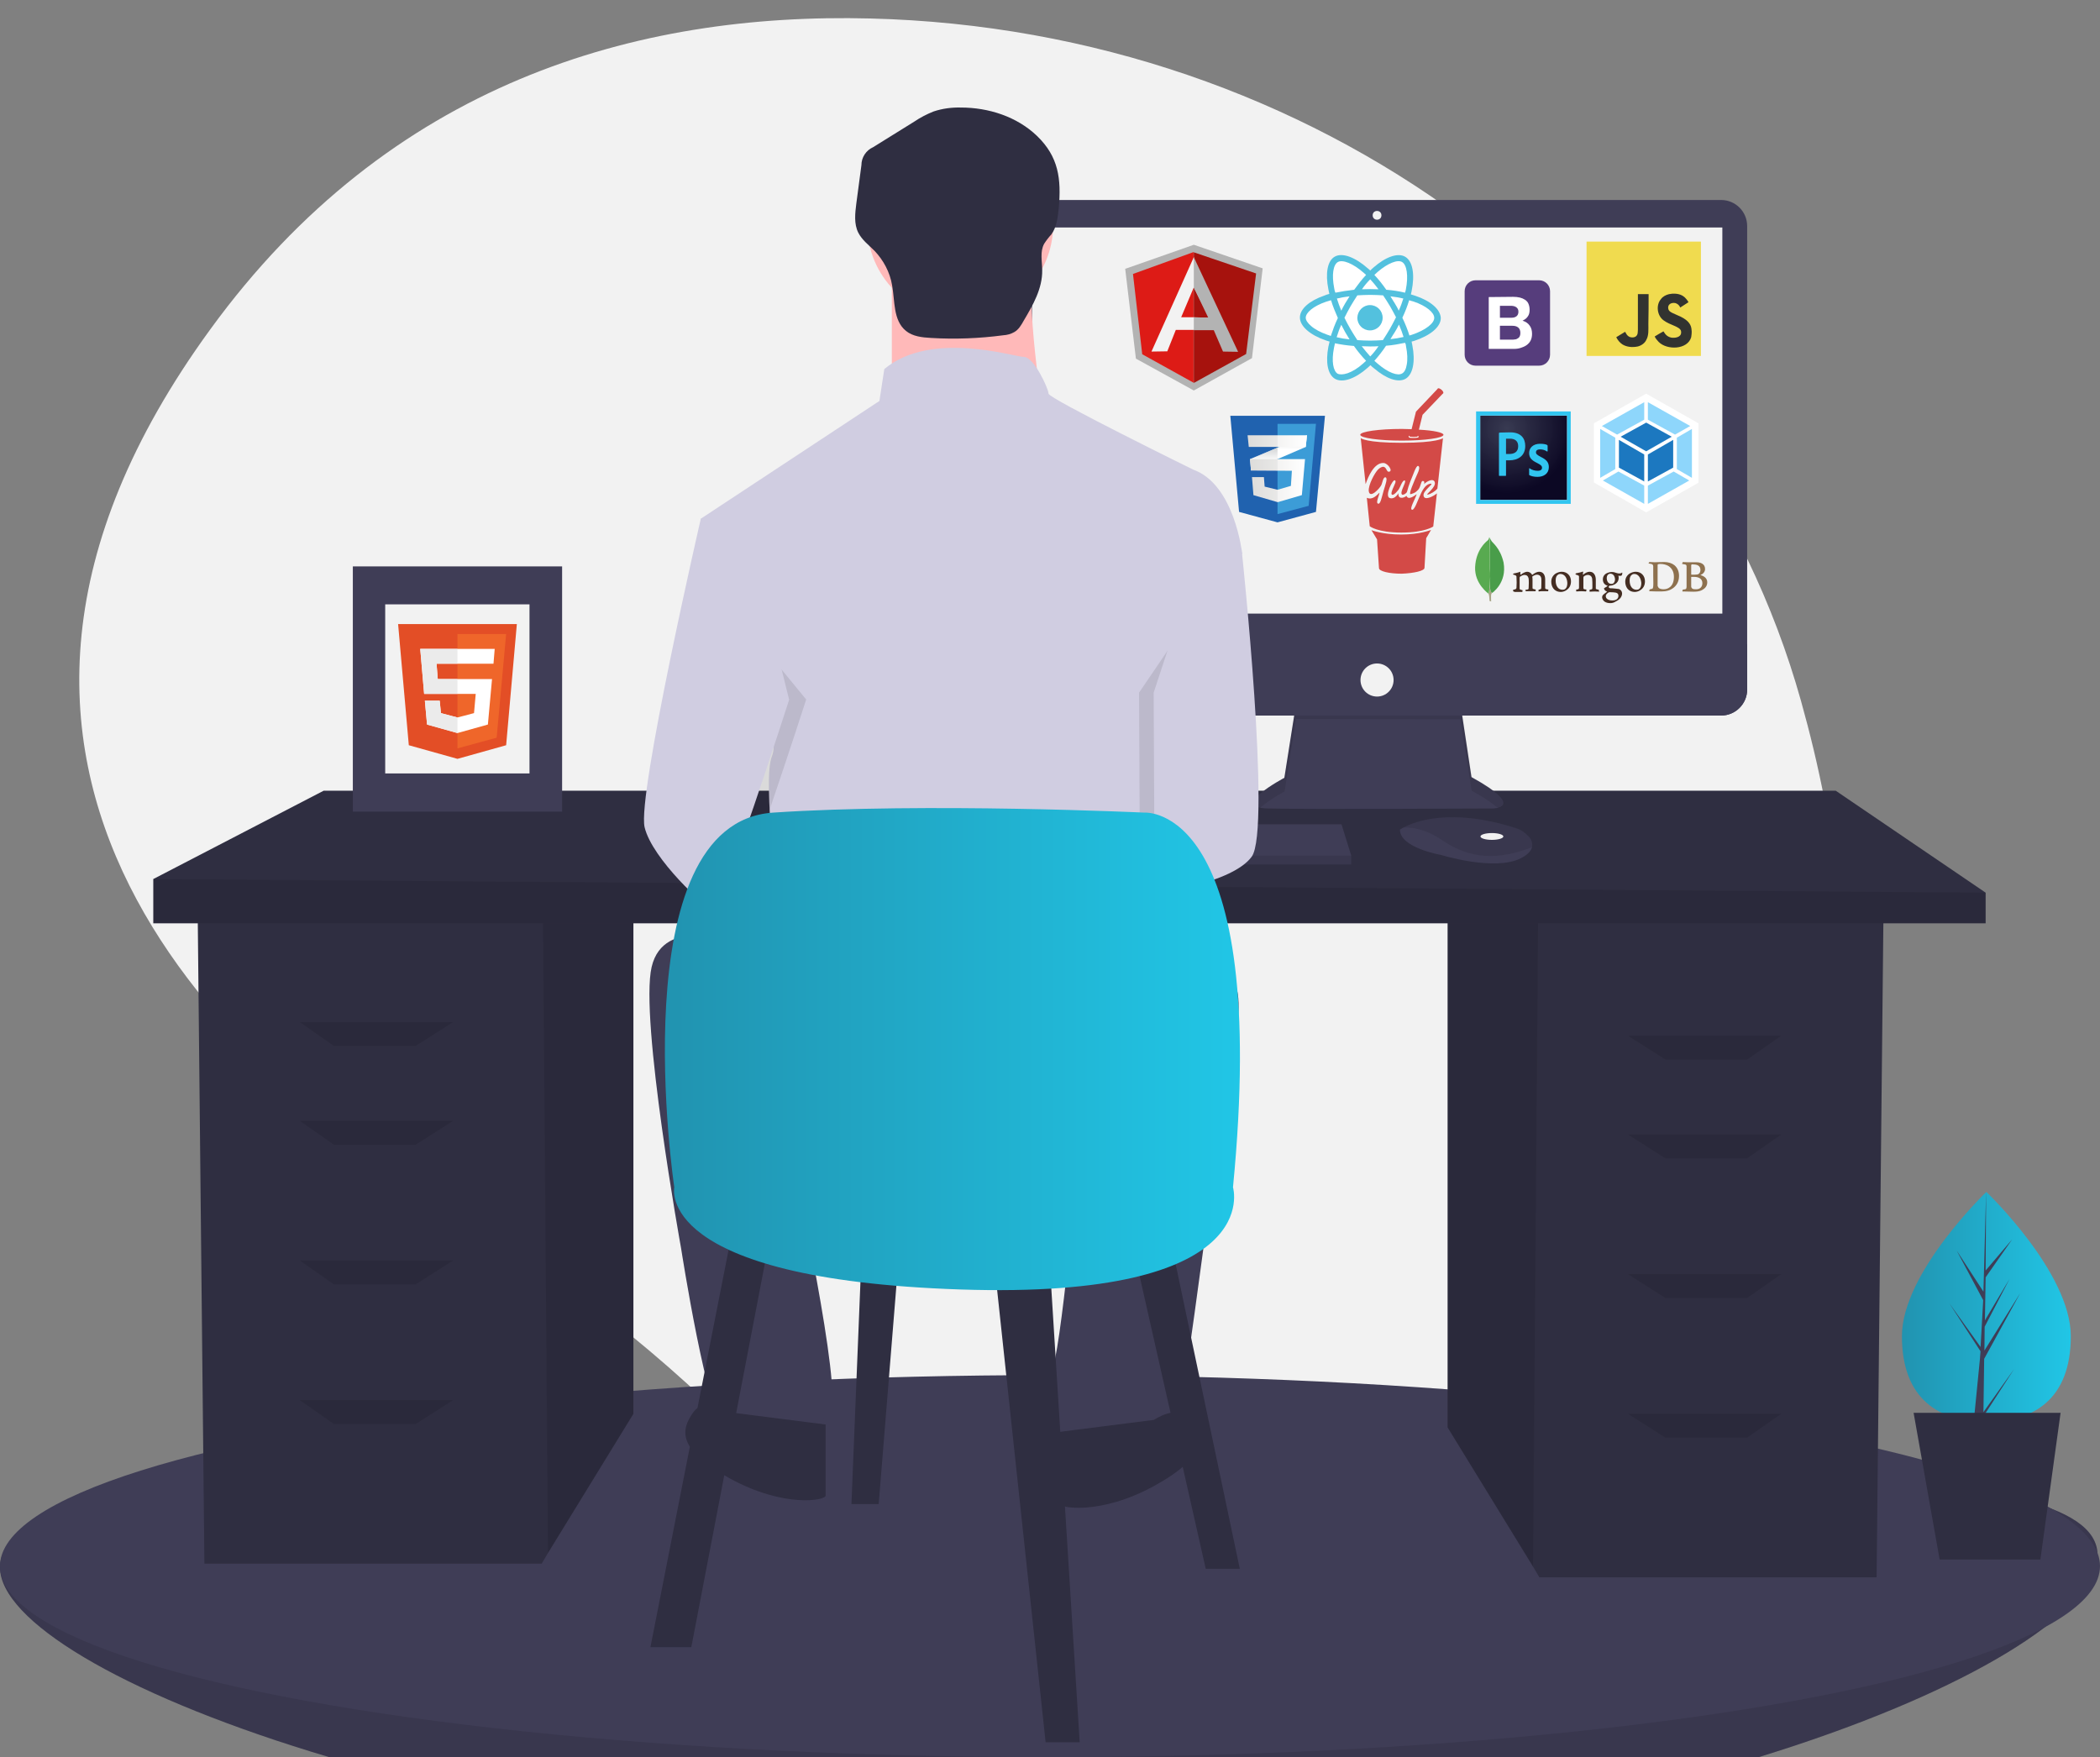 <?xml version="1.0" encoding="utf-8"?>
<!-- Generator: Adobe Illustrator 24.1.1, SVG Export Plug-In . SVG Version: 6.00 Build 0)  -->
<svg version="1.1" id="b33613f3-47b2-4fb7-9d5b-ca5c70d6619d"
	 xmlns="http://www.w3.org/2000/svg" xmlns:xlink="http://www.w3.org/1999/xlink" x="0px" y="0px" viewBox="0 0 863 722.2"
	 style="enable-background:new 0 0 863 722.2;" xml:space="preserve">
<rect x="0" y="0" width="863" height="722.2" fill="#808080" stroke="none"/>
<style type="text/css">
	.st0{fill:#F2F2F2;}
	.st1{fill:#3F3D56;}
	.st2{opacity:0.1;enable-background:new    ;}
	.st3{fill:#2F2E41;}
	.st4{fill:#FFB9B9;}
	.st5{fill:#D0CDE1;}
	.st6{fill:url(#SVGID_1_);}
	.st7{fill:url(#SVGID_2_);}
	.st8{fill:#B3B3B3;}
	.st9{fill:#A6120D;}
	.st10{fill:#DD1B16;}
	.st11{fill:#E34E26;}
	.st12{fill:#EF662A;}
	.st13{fill:#FFFFFF;}
	.st14{fill:#EBEBEB;}
	.st15{fill:#53C1DE;}
	.st16{fill:#2062AF;}
	.st17{fill:#3C9CD7;}
	.st18{fill:url(#SVGID_3_);}
	.st19{fill:url(#SVGID_4_);}
	.st20{fill:url(#SVGID_5_);}
	.st21{opacity:5.000000e-02;enable-background:new    ;}
	.st22{fill:url(#SVGID_6_);}
	.st23{fill:#F0DB4F;}
	.st24{fill:#323330;}
	.st25{fill:#563D7C;}
	.st26{fill-rule:evenodd;clip-rule:evenodd;fill:#8E714E;}
	.st27{fill-rule:evenodd;clip-rule:evenodd;fill:#442D22;}
	.st28{fill-rule:evenodd;clip-rule:evenodd;fill:#FFFFFF;}
	.st29{fill-rule:evenodd;clip-rule:evenodd;fill:#A6A385;}
	.st30{fill-rule:evenodd;clip-rule:evenodd;fill:#499D4A;}
	.st31{fill-rule:evenodd;clip-rule:evenodd;fill:#58AA50;}
	.st32{fill:#D34A47;}
	.st33{fill:#8ED6FB;}
	.st34{fill:#1C78C0;}
	.st35{fill:url(#SVGID_7_);}
	.st36{fill:#31C5F0;}
</style>
<path class="st0" d="M740.1,288C695.2,127.8,540,12.2,357.8,7.6C261.5,5.1,160.1,34,86.4,135.4c-131.9,181.2,8.1,306.4,105.7,365.9
	c47.2,28.8,89.6,63.5,126.2,102.9c65.9,70.9,192.8,159.2,343.8,20.9C771.6,525,770,394.6,740.1,288z"/>
<path class="st1" d="M862,639.2c0,43.4-189.2,124-427.5,124S0,687.6,0,644.2s196.2-38,434.5-38S862,595.9,862,639.2z"/>
<path class="st2" d="M862,639.2c0,43.4-189.2,124-427.5,124S0,687.6,0,644.2s196.2-38,434.5-38S862,595.9,862,639.2z"/>
<ellipse class="st1" cx="431.5" cy="643.7" rx="431.5" ry="78.5"/>
<polygon class="st3" points="594.9,376.7 594.9,586.7 630,643.9 632.6,648.3 771.2,648.3 774,376.7 "/>
<polygon class="st2" points="594.9,376.7 594.9,586.7 630,643.9 632.1,376.7 "/>
<polygon class="st3" points="260.3,371.1 260.3,581.1 225.2,638.3 222.6,642.7 84,642.7 81.2,371.1 "/>
<polygon class="st2" points="260.3,371.1 260.3,581.1 225.2,638.3 223.1,371.1 "/>
<polygon class="st3" points="816,366.9 816,379.5 63,379.5 63,361.3 133,325 754.4,325 "/>
<polygon class="st2" points="816,366.9 816,379.5 63,379.5 63,361.3 "/>
<polygon class="st2" points="170.8,429.9 137.2,429.9 123.2,420.1 186.2,420.1 "/>
<polygon class="st2" points="170.8,470.5 137.2,470.5 123.2,460.7 186.2,460.7 "/>
<polygon class="st2" points="170.8,527.9 137.2,527.9 123.2,518.1 186.2,518.1 "/>
<polygon class="st2" points="170.8,585.3 137.2,585.3 123.2,575.5 186.2,575.5 "/>
<polygon class="st2" points="684.4,435.5 718,435.5 732,425.7 669,425.7 "/>
<polygon class="st2" points="684.4,476.1 718,476.1 732,466.3 669,466.3 "/>
<polygon class="st2" points="684.4,533.5 718,533.5 732,523.7 669,523.7 "/>
<polygon class="st2" points="684.4,590.9 718,590.9 732,581.1 669,581.1 "/>
<path class="st1" d="M532.5,289.9l-4.7,29.8c0,0-23,12.2-6.8,12.6s92.3,0,92.3,0s14.7,0-8.6-12.9l-4.7-31.2L532.5,289.9z"/>
<path class="st2" d="M517.8,332c3.1-2.5,6.5-4.8,10.1-6.7l4.7-29.8l67.5,0.1l4.7,29.4c3.8,2,7.5,4.4,10.8,7.1
	c3-0.7,6.3-3.2-10.8-12.7l-4.7-31.2l-67.5,1.8l-4.7,29.8C527.8,319.7,508.5,330,517.8,332z"/>
<path class="st1" d="M424.5,82.2h282.8c5.9,0,10.7,4.8,10.7,10.7v190.5c0,5.9-4.8,10.7-10.7,10.7H424.5c-5.9,0-10.7-4.8-10.7-10.7
	V92.9C413.8,87,418.6,82.2,424.5,82.2z"/>
<rect x="424.1" y="93.5" class="st0" width="283.7" height="158.7"/>
<circle class="st0" cx="565.9" cy="88.5" r="1.8"/>
<path class="st1" d="M718,264.8v18.6c0,5.9-4.8,10.7-10.7,10.7l0,0H424.5c-5.9,0-10.7-4.8-10.7-10.7l0,0v-18.6H718z"/>
<circle class="st0" cx="565.9" cy="279.5" r="6.8"/>
<polygon class="st1" points="555.3,351.7 555.3,355.3 362.1,355.3 362.1,352.4 362.3,351.7 367.1,338.8 551.3,338.8 "/>
<path class="st1" d="M629.6,348.2c-0.4,1.5-1.7,3.1-4.7,4.6c-10.8,5.4-32.7-1.4-32.7-1.4s-16.9-2.9-16.9-10.4c0.5-0.3,1-0.6,1.5-0.9
	c4.5-2.4,19.5-8.3,46.2,0.3c2,0.6,3.7,1.8,5.1,3.3C629.3,344.8,629.9,346.5,629.6,348.2z"/>
<path class="st2" d="M629.6,348.2c-13.2,5.1-24.9,5.4-37-2.9c-6.1-4.2-11.6-5.3-15.8-5.2c4.5-2.4,19.5-8.3,46.2,0.3
	c2,0.6,3.7,1.8,5.1,3.3C629.3,344.8,629.9,346.5,629.6,348.2z"/>
<ellipse class="st0" cx="613.1" cy="343.8" rx="4.7" ry="1.4"/>
<polygon class="st2" points="555.3,351.7 555.3,355.3 362.1,355.3 362.1,352.4 362.3,351.7 "/>
<circle class="st4" cx="394.6" cy="92.4" r="38.2"/>
<path class="st4" d="M366.5,111.5v60.4h62.4c0,0-8.1-50.3-4-65.4L366.5,111.5z"/>
<path class="st5" d="M490.3,193c0,0-59.4-29.2-59.4-31.2s-6-15.1-10.1-15.1s-38.2-11.1-57.4,5l-2,13.1L288,213.2l20.1,73.5
	c0,0,13.1,14.1,9.1,24.2s3,61.4,3,61.4l158-5v-68.4c0,0,5-16.1,8.1-21.1s0-20.1,0-20.1l24.2-30.2C510.4,227.3,507.4,199.1,490.3,193
	z"/>
<path class="st2" d="M290.5,237.8l4.5-24.7c0,0-26.2,113.7-23.1,126.8s25.2,33.2,28.2,34.2s31.2-86.6,31.2-86.6L290.5,237.8z"/>
<path class="st5" d="M305.1,210.2l-17.1,3c0,0-26.2,113.7-23.1,126.8s25.2,33.2,28.2,34.2s31.2-86.6,31.2-86.6L305.1,210.2z"/>
<path class="st2" d="M495.8,243.9l8.6-16.6c0,0,12.1,113.7,4,124.8s-39.9,15.2-39.9,15.2l-0.4-82.6L495.8,243.9z"/>
<path class="st5" d="M497.3,214.2l13.1,13.1c0,0,12.1,113.7,4,124.8s-39.9,15.2-39.9,15.2l-0.4-82.6L497.3,214.2z"/>
<path class="st1" d="M302,387.3c0,0-29.2-11.1-34.2,10.1s12.1,115.7,12.1,115.7s11.1,71.5,18.1,73.5s38.2,3,43.3-6
	s-15.1-101.7-15.1-101.7l116.8-2c0,0-7,80.5-11.1,87.6s-4,31.2,0,31.2s48.3-2,51.3-8.1s20.1-141.9,20.1-141.9s14.1-47.3-2-44.3
	S302,387.3,302,387.3z"/>
<path class="st3" d="M474.2,583.6c0,0,10.1-7,15.1,0s7,15.1-15.1,27.2s-39.3,9.1-39.3,7v-29.2L474.2,583.6z"/>
<path class="st3" d="M300,580.5c0,0-10.1-7-15.1,0s-7,15.1,15.1,27.2s39.3,9.1,39.3,7v-29.2L300,580.5z"/>
<path class="st3" d="M394.9,44.2c-3.8-0.1-7.6,0.4-11.2,1.6c-2.8,1.1-5.5,2.5-8,4.2l-16.9,10.5c-2.9,1.3-4.8,4.2-4.8,7.4l-2.1,15.8
	c-0.5,4-1,8.3,0.8,11.9c1.5,3,4.3,5.1,6.7,7.5c3.7,3.9,6.3,8.8,7.2,14.1c1.2,6.6,0.4,14.5,5.7,18.8c2.8,2.3,6.7,2.7,10.3,2.9
	c9.9,0.6,19.9,0.2,29.7-1.1c1.6-0.1,3.1-0.5,4.5-1.3c1.8-1,2.9-2.9,3.9-4.7c3.8-6.4,7.7-13.2,7.6-20.7c0-3.7-1-7.6,0.8-10.9
	c0.9-1.4,1.9-2.7,3-3.9c2.2-3.1,2.6-7,3-10.8c1.1-12-0.1-21.1-8.9-29.6C417.9,47.9,406.2,44.2,394.9,44.2z"/>
<polygon class="st3" points="300.9,506.2 267.3,677 284.1,677 316.3,509 "/>
<polygon class="st3" points="408.7,520.2 429.7,716.1 443.7,716.1 431.1,514.6 "/>
<polygon class="st3" points="466.1,514.6 495.5,644.8 509.5,644.8 481.5,511.8 "/>
<polygon class="st3" points="354.1,514.6 349.9,618.2 361.1,618.2 369.5,514.6 "/>
<linearGradient id="SVGID_1_" gradientUnits="userSpaceOnUse" x1="273.231" y1="267.651" x2="509.56" y2="267.651" gradientTransform="matrix(1 0 0 -1 0 698.816)">
	<stop  offset="0" style="stop-color:#2193B0"/>
	<stop  offset="0.999" style="stop-color:#21C6E6"/>
</linearGradient>
<path class="st6" d="M277.1,488c0,0-22.4-149.8,40.6-154s152.6,0,152.6,0s51.8-4.2,36.4,154c0,0,14,46.2-112,42S277.1,488,277.1,488
	z"/>
<linearGradient id="SVGID_2_" gradientUnits="userSpaceOnUse" x1="781.6" y1="161.703" x2="851" y2="161.703" gradientTransform="matrix(1 0 0 -1 0 698.816)">
	<stop  offset="0" style="stop-color:#2193B0"/>
	<stop  offset="0.999" style="stop-color:#21C6E6"/>
</linearGradient>
<path class="st7" d="M851,549.2c0,26.1-15.5,35.2-34.7,35.2s-34.7-9.1-34.7-35.2s34.7-59.3,34.7-59.3S851,523,851,549.2z"/>
<polygon class="st1" points="815.4,558.5 830.2,531.5 815.5,555.1 815.6,545.3 825.8,525.7 815.7,542.7 816,525 826.9,509.4 
	816,522.2 816.2,489.8 815.1,530.9 804.1,514 815,534.4 813.9,554.1 813.9,553.6 801.1,535.7 813.9,555.4 813.7,557.9 813.7,557.9 
	813.7,558.1 811.1,584.5 814.6,584.5 815,582.3 827.7,562.7 815.1,580.4 "/>
<polygon class="st3" points="838.5,641 797.1,641 786.4,580.7 846.8,580.7 "/>
<rect x="145" y="232.8" class="st1" width="86" height="100.8"/>
<rect x="158.3" y="248.4" class="st0" width="59.3" height="69.5"/>
<g>
	<path class="st8" d="M490.6,100.6l-28.2,9.9l4.4,36.9l23.8,13.1l23.9-13.3l4.4-36.9L490.6,100.6z"/>
	<path class="st9" d="M516.2,112.4l-25.6-8.7v53.7l21.5-11.9L516.2,112.4L516.2,112.4z"/>
	<path class="st10" d="M465.6,112.6l3.8,33l21.1,11.7v-53.7L465.6,112.6L465.6,112.6z"/>
	<path class="st0" d="M497.6,132.3l-7,3.3h-7.4l-3.5,8.8l-6.5,0.1l17.4-38.8L497.6,132.3L497.6,132.3z M496.9,130.6l-6.3-12.5
		l-5.2,12.3h5.2L496.9,130.6L496.9,130.6z"/>
	<path class="st8" d="M490.6,105.7l0,12.5l5.9,12.3h-5.9v5.2h8.2l3.8,8.8l6.2,0.1L490.6,105.7L490.6,105.7z"/>
</g>
<g id="Guides_to_delete">
	<g>
		<polygon class="st11" points="168,306.3 163.6,256.5 212.4,256.5 208,306.3 188,311.9 		"/>
		<polygon class="st12" points="188,260.6 188,307.6 204.1,303.2 208,260.6 		"/>
		<polygon class="st13" points="172.7,266.7 174.3,285.2 195.5,285.2 194.8,293.1 188,294.9 181.2,293.1 180.7,288 174.6,288 
			175.5,297.8 188,301.3 200.5,297.8 202.2,279.1 179.9,279.1 179.4,272.8 202.7,272.8 202.8,272.8 203.3,266.7 		"/>
		<g>
			<polygon class="st14" points="188,266.7 172.7,266.7 174.3,285.2 188,285.2 188,279.1 179.9,279.1 179.4,272.8 188,272.8 			"/>
			<polygon class="st14" points="188,294.9 188,294.9 181.2,293.1 180.7,288 174.6,288 175.5,297.8 188,301.3 188,301.3 			"/>
		</g>
	</g>
</g>
<path class="st0" d="M530.4,130.5c0,4.9,4.8,9.5,12.4,12.1c-1.5,7.6-0.3,13.7,3.9,16.1c4.3,2.5,10.6,0.8,16.6-4.5
	c5.9,5.1,11.8,7,16,4.6c4.3-2.5,5.6-9,4-16.9c7.9-2.6,12.3-6.5,12.3-11.5c0-4.8-4.8-9-12.3-11.5c1.7-8.2,0.3-14.2-4.1-16.7
	c-4.2-2.4-10.2-0.3-16.1,4.9c-6.2-5.5-12.1-7.2-16.5-4.7c-4.2,2.4-5.3,8.7-3.8,16.4C535.5,121.5,530.4,125.8,530.4,130.5z"/>
<path class="st15" d="M581.7,121.6c-0.6-0.2-1.2-0.4-1.9-0.6c0.1-0.4,0.2-0.8,0.3-1.3c1.4-6.8,0.5-12.4-2.7-14.2
	c-3-1.7-8,0.1-12.9,4.4c-0.5,0.4-1,0.9-1.4,1.3c-0.3-0.3-0.6-0.6-1-0.9c-5.2-4.6-10.5-6.6-13.6-4.8c-3,1.7-3.9,6.9-2.6,13.4
	c0.1,0.6,0.3,1.3,0.4,1.9c-0.7,0.2-1.5,0.4-2.1,0.7c-6.1,2.1-10,5.5-10,9c0,3.6,4.2,7.2,10.6,9.4c0.5,0.2,1,0.3,1.6,0.5
	c-0.2,0.7-0.3,1.4-0.5,2.1c-1.2,6.4-0.3,11.4,2.7,13.2c3.1,1.8,8.3,0,13.4-4.5c0.4-0.4,0.8-0.7,1.2-1.1c0.5,0.5,1,1,1.6,1.4
	c4.9,4.2,9.8,5.9,12.8,4.2c3.1-1.8,4.1-7.2,2.8-13.8c-0.1-0.5-0.2-1-0.3-1.5c0.4-0.1,0.7-0.2,1.1-0.3c6.6-2.2,10.9-5.7,10.9-9.4
	C591.9,127.1,587.9,123.7,581.7,121.6L581.7,121.6z"/>
<g>
	<path class="st13" d="M580.2,137.6c-0.3,0.1-0.6,0.2-1,0.3c-0.7-2.3-1.7-4.8-2.9-7.3c1.2-2.5,2.1-4.9,2.8-7.2
		c0.6,0.2,1.2,0.4,1.7,0.5c5.4,1.8,8.6,4.6,8.6,6.7C589.5,132.8,585.9,135.7,580.2,137.6L580.2,137.6z M577.8,142.3
		c0.6,2.9,0.7,5.6,0.3,7.6c-0.3,1.9-1,3.1-1.9,3.6c-1.8,1.1-5.7-0.3-9.9-3.9c-0.5-0.4-1-0.9-1.5-1.3c1.6-1.8,3.3-3.9,4.8-6.2
		c2.8-0.2,5.4-0.7,7.8-1.2C577.7,141.4,577.8,141.9,577.8,142.3L577.8,142.3z M553.8,153.4c-1.8,0.6-3.2,0.6-4.1,0.2
		c-1.8-1.1-2.6-5.1-1.5-10.6c0.1-0.6,0.3-1.3,0.4-1.9c2.4,0.5,5,0.9,7.8,1.1c1.6,2.3,3.3,4.3,5,6.1c-0.4,0.3-0.7,0.7-1.1,1
		C558.1,151.3,555.8,152.7,553.8,153.4L553.8,153.4z M545.5,137.6c-2.8-1-5.1-2.2-6.7-3.6c-1.4-1.2-2.2-2.4-2.2-3.4
		c0-2.1,3.1-4.8,8.4-6.6c0.7-0.2,1.3-0.4,2-0.6c0.7,2.4,1.7,4.8,2.8,7.3c-1.2,2.5-2.1,5-2.9,7.4
		C546.4,137.9,545.9,137.7,545.5,137.6z M548.3,118.5c-1.1-5.6-0.4-9.7,1.5-10.8c1.9-1.1,6.2,0.5,10.7,4.5c0.3,0.3,0.6,0.5,0.9,0.8
		c-1.7,1.8-3.3,3.9-4.9,6.1c-2.7,0.3-5.3,0.7-7.7,1.2C548.5,119.7,548.4,119.1,548.3,118.5L548.3,118.5z M573.2,124.7
		c-0.6-1-1.2-1.9-1.8-2.9c1.8,0.2,3.6,0.5,5.3,0.9c-0.5,1.6-1.1,3.3-1.9,5C574.4,126.7,573.8,125.7,573.2,124.7L573.2,124.7z
		 M563.1,114.8c1.1,1.2,2.3,2.6,3.4,4.1c-2.3-0.1-4.6-0.1-6.8,0C560.7,117.4,561.9,116,563.1,114.8L563.1,114.8z M552.8,124.7
		c-0.6,1-1.1,2-1.6,3c-0.7-1.7-1.3-3.4-1.8-5c1.7-0.4,3.4-0.7,5.2-0.9C554,122.8,553.4,123.7,552.8,124.7z M554.6,139.5
		c-1.9-0.2-3.7-0.5-5.3-0.9c0.5-1.6,1.1-3.4,1.9-5.1c0.5,1,1.1,2,1.6,3C553.4,137.5,554,138.5,554.6,139.5z M563.1,146.5
		c-1.2-1.3-2.3-2.7-3.5-4.2c1.1,0,2.2,0.1,3.4,0.1c1.2,0,2.3,0,3.5-0.1C565.4,143.9,564.3,145.3,563.1,146.5z M574.9,133.4
		c0.8,1.8,1.4,3.5,1.9,5.1c-1.7,0.4-3.5,0.7-5.4,0.9c0.6-1,1.2-2,1.8-2.9C573.8,135.5,574.4,134.5,574.9,133.4L574.9,133.4z
		 M571.1,135.3c-0.9,1.5-1.8,3-2.8,4.5c-1.7,0.1-3.5,0.2-5.3,0.2c-1.8,0-3.6-0.1-5.2-0.2c-1-1.5-1.9-3-2.8-4.5
		c-0.9-1.5-1.7-3.1-2.5-4.7c0.8-1.6,1.6-3.1,2.5-4.7v0c0.9-1.5,1.8-3,2.8-4.5c1.7-0.1,3.5-0.2,5.3-0.2c1.8,0,3.6,0.1,5.3,0.2
		c1,1.5,1.9,2.9,2.8,4.4c0.9,1.5,1.7,3.1,2.5,4.6C572.8,132.2,572,133.7,571.1,135.3L571.1,135.3z M576.2,107.7
		c1.9,1.1,2.7,5.6,1.5,11.5c-0.1,0.4-0.2,0.8-0.3,1.1c-2.4-0.6-5-1-7.7-1.2c-1.6-2.3-3.2-4.3-4.9-6.1c0.4-0.4,0.9-0.8,1.3-1.2
		C570.4,108.1,574.4,106.6,576.2,107.7L576.2,107.7z"/>
</g>
<path class="st15" d="M563,125.4c2.9,0,5.2,2.3,5.2,5.2c0,2.9-2.3,5.2-5.2,5.2c-2.9,0-5.2-2.3-5.2-5.2
	C557.9,127.7,560.2,125.4,563,125.4"/>
<g>
	<path class="st16" d="M540.8,210.4l-15.8,4.3l-15.8-4.3l-3.6-39.5h38.9L540.8,210.4z"/>
	<path class="st17" d="M525,174.1v37.2l0,0l12.8-3.4l3-33.7H525L525,174.1z"/>
	<path class="st13" d="M525,184l-11.3,4.7l0.4,4.7l10.9-4.7l11.6-5l0.5-4.8L525,184L525,184z"/>
	
		<linearGradient id="SVGID_3_" gradientUnits="userSpaceOnUse" x1="-828.919" y1="-831.338" x2="-828.919" y2="-833.357" gradientTransform="matrix(4.642 0 0 4.642 4366.998 4052.27)">
		<stop  offset="0.387" style="stop-color:#D1D3D4;stop-opacity:0"/>
		<stop  offset="1" style="stop-color:#D1D3D4"/>
	</linearGradient>
	<path class="st18" d="M513.7,188.7l0.4,4.7l10.9-4.7V184L513.7,188.7z"/>
	
		<linearGradient id="SVGID_4_" gradientUnits="userSpaceOnUse" x1="-826.396" y1="-832.345" x2="-826.396" y2="-834.443" gradientTransform="matrix(4.642 0 0 4.642 4366.998 4052.27)">
		<stop  offset="0.387" style="stop-color:#D1D3D4;stop-opacity:0"/>
		<stop  offset="1" style="stop-color:#D1D3D4"/>
	</linearGradient>
	<path class="st19" d="M537.1,178.9l-12.1,5v4.7l11.6-5L537.1,178.9z"/>
	
		<linearGradient id="SVGID_5_" gradientUnits="userSpaceOnUse" x1="-830.133" y1="-830.438" x2="-825.284" y2="-830.438" gradientTransform="matrix(4.642 0 0 4.642 4366.998 4052.27)">
		<stop  offset="0" style="stop-color:#E8E7E5"/>
		<stop  offset="1" style="stop-color:#FFFFFF"/>
	</linearGradient>
	<path class="st20" d="M513.7,188.7l0.4,4.7l16.8,0.1l-0.4,6.2l-5.5,1.6l-5.3-1.3l-0.3-3.9h-4.9l0.6,7.4l10,2.9l9.9-2.9l1.3-14.8
		H513.7z"/>
	<path class="st21" d="M525,188.7h-11.3l0.4,4.7l10.9,0V188.7L525,188.7z M525,201.2L525,201.2l-5.4-1.3l-0.3-3.9h-4.9l0.6,7.4
		l10,2.9V201.2z"/>
	
		<linearGradient id="SVGID_6_" gradientUnits="userSpaceOnUse" x1="-830.356" y1="-833.93" x2="-825.092" y2="-833.93" gradientTransform="matrix(4.642 0 0 4.642 4366.998 4052.27)">
		<stop  offset="0" style="stop-color:#E8E7E5"/>
		<stop  offset="1" style="stop-color:#FFFFFF"/>
	</linearGradient>
	<path class="st22" d="M512.7,178.9h24.4l-0.5,4.8h-23.4L512.7,178.9L512.7,178.9z"/>
	<path class="st21" d="M525,178.9h-12.3l0.6,4.8H525V178.9L525,178.9z"/>
</g>
<g>
	<path class="st23" d="M652,99.3h47v47h-47V99.3z"/>
	<path class="st24" d="M695.1,135.1c-0.3-2.1-1.7-3.9-5.9-5.6c-1.4-0.7-3-1.1-3.5-2.2c-0.2-0.6-0.2-1-0.1-1.4c0.3-1.2,1.8-1.6,3-1.3
		c0.8,0.3,1.5,0.8,1.9,1.8c2-1.3,2-1.3,3.4-2.2c-0.5-0.8-0.8-1.2-1.1-1.5c-1.2-1.4-2.9-2.1-5.5-2c-0.5,0.1-0.9,0.1-1.4,0.2
		c-1.3,0.3-2.6,1-3.3,2c-2.2,2.5-1.6,6.9,1.1,8.8c2.7,2,6.6,2.5,7.1,4.3c0.5,2.3-1.7,3-3.8,2.8c-1.6-0.3-2.5-1.1-3.4-2.6
		c-1.8,1-1.8,1-3.6,2.1c0.4,0.9,0.9,1.4,1.6,2.2c3.4,3.5,11.9,3.3,13.4-1.9C695,138.1,695.4,136.9,695.1,135.1z M677.5,120.9h-4.4
		c0,3.8,0,7.6,0,11.4c0,2.4,0.1,4.6-0.3,5.3c-0.6,1.3-2.3,1.2-3.1,0.9c-0.8-0.4-1.2-0.9-1.6-1.7c-0.1-0.2-0.2-0.4-0.3-0.4
		c-1.2,0.7-2.4,1.5-3.6,2.2c0.6,1.2,1.5,2.3,2.6,3c1.7,1,3.9,1.3,6.3,0.8c1.5-0.4,2.9-1.4,3.5-2.8c1-1.8,0.8-4.1,0.8-6.5
		C677.5,129,677.5,125,677.5,120.9L677.5,120.9z"/>
</g>
<g>
	<path class="st25" d="M601.9,145.8c0,2.5,2,4.5,4.5,4.5h26.1c2.5,0,4.5-2,4.5-4.5v-26.1c0-2.5-2-4.5-4.5-4.5h-26.1
		c-2.5,0-4.5,2-4.5,4.5V145.8L601.9,145.8z"/>
	<path class="st13" d="M616.4,130.7v-5h4.4c0.4,0,0.8,0,1.2,0.1c0.4,0.1,0.7,0.2,1,0.4c0.3,0.2,0.5,0.4,0.7,0.7
		c0.2,0.3,0.3,0.7,0.3,1.2c0,0.9-0.3,1.5-0.8,1.9c-0.5,0.4-1.2,0.6-2.1,0.6H616.4L616.4,130.7z M611.8,122.1v21.3h10.3
		c1,0,1.9-0.1,2.8-0.4s1.7-0.6,2.4-1.1c0.7-0.5,1.3-1.1,1.7-1.9c0.4-0.8,0.6-1.7,0.6-2.8c0-1.3-0.3-2.5-1-3.4
		c-0.6-0.9-1.6-1.6-2.9-2c1-0.5,1.7-1,2.2-1.8c0.5-0.7,0.7-1.6,0.7-2.7c0-1-0.2-1.8-0.5-2.5c-0.3-0.7-0.8-1.2-1.4-1.6
		c-0.6-0.4-1.3-0.7-2.1-0.9c-0.8-0.2-1.8-0.3-2.8-0.3L611.8,122.1L611.8,122.1z M616.4,139.7v-5.8h5.1c1,0,1.8,0.2,2.4,0.7
		c0.6,0.5,0.9,1.2,0.9,2.3c0,0.6-0.1,1-0.3,1.4s-0.4,0.6-0.8,0.8c-0.3,0.2-0.7,0.4-1.1,0.4c-0.4,0.1-0.9,0.1-1.3,0.1H616.4
		L616.4,139.7z"/>
</g>
<g>
	<path class="st26" d="M695.2,232c-0.1,0-0.2,0.2-0.2,0.3c0,0.7,0,2.5,0,3.8c0,0,0.1,0.1,0.1,0.1c0.3,0,0.9,0,1.4,0
		c0.7,0,1.2-0.1,1.4-0.2c0.6-0.3,0.9-1,0.9-1.7c0-1.7-1.2-2.3-2.9-2.3C695.8,231.9,695.4,231.9,695.2,232L695.2,232z M699.6,239.7
		c0-1.7-1.3-2.6-3.5-2.6c-0.1,0-0.8,0-1,0c-0.1,0-0.1,0.1-0.1,0.1c0,1.2,0,3.2,0,3.9c0,0.3,0.3,0.8,0.6,0.9c0.3,0.2,1,0.2,1.5,0.2
		C698.4,242.2,699.6,241.4,699.6,239.7L699.6,239.7z M691.6,231c0.2,0,0.7,0.1,2,0.1c1.3,0,2.3,0,3.5,0c1.5,0,3.6,0.5,3.6,2.8
		c0,1.1-0.8,2-1.8,2.4c-0.1,0-0.1,0.1,0,0.1c1.4,0.4,2.7,1.3,2.7,2.9c0,1.7-1,2.7-2.5,3.4c-0.9,0.4-2,0.5-3.2,0.5
		c-0.9,0-3.2-0.1-4.5-0.1c-0.1-0.1,0.1-0.7,0.2-0.8c0.3,0,0.6,0,0.9-0.1c0.5-0.1,0.5-0.3,0.6-1c0-0.6,0-2.7,0-4.2c0-2.1,0-3.5,0-4.2
		c0-0.5-0.2-0.7-0.6-0.8c-0.3-0.1-0.8-0.1-1.2-0.2C691.2,231.7,691.5,231.1,691.6,231L691.6,231z M681.7,241.7
		c0.4,0.3,1.2,0.5,1.9,0.5c0.9,0,1.9-0.2,2.8-1c0.9-0.8,1.5-2.1,1.5-4.1c0-1.9-0.7-3.5-2.3-4.5c-0.9-0.5-2-0.8-3.2-0.8
		c-0.4,0-0.7,0-1,0.1c-0.1,0-0.2,0.2-0.2,0.3c0,0.3,0,3,0,4.5c0,1.6,0,3.8,0,4.1C681.3,241.1,681.5,241.5,681.7,241.7L681.7,241.7z
		 M677.8,231c0.3,0,1.6,0.1,2.2,0.1c1.1,0,1.9-0.1,3.9-0.1c1.7,0,3.2,0.5,4.2,1.3c1.3,1.1,1.9,2.6,1.9,4.4c0,2.6-1.2,4.1-2.4,5
		c-1.2,0.9-2.7,1.4-4.9,1.4c-1.2,0-3.2,0-4.9-0.1h0c-0.1-0.2,0.1-0.8,0.3-0.8c0.4-0.1,0.6-0.1,0.8-0.2c0.4-0.1,0.4-0.3,0.5-1
		c0.1-1.2,0-2.6,0-4.2c0-1.2,0-3.4,0-4.1c-0.1-0.6-0.3-0.8-0.8-0.9c-0.3-0.1-0.6-0.1-1.1-0.2C677.4,231.6,677.7,231.1,677.8,231
		L677.8,231z"/>
	<path class="st27" d="M657,242.4c-0.4-0.1-0.7-0.1-1.1-0.3c-0.1,0-0.1-0.2-0.1-0.3c0-0.6,0-2.3,0-3.5c0-0.9-0.2-1.7-0.6-2.3
		c-0.5-0.7-1.1-1-2-1c-0.8,0-1.8,0.5-2.6,1.2c0,0-0.2,0.1-0.1-0.1c0-0.2,0-0.6,0.1-0.8c0-0.2-0.1-0.4-0.1-0.4
		c-0.6,0.3-2.1,0.6-2.7,0.7c-0.4,0.1-0.5,0.5-0.1,0.6h0c0.5,0.1,0.8,0.3,1,0.4c0.2,0.1,0.2,0.3,0.2,0.5c0,1.3,0,3.3,0,4.4
		c0,0.4-0.1,0.6-0.4,0.7l0,0c-0.2,0.1-0.4,0.1-0.7,0.1c-0.1,0.1-0.1,0.7,0,0.8c0.2,0,1.2-0.1,2-0.1c1.1,0,1.7,0.1,2,0.1
		c0.1-0.1,0.2-0.7,0.1-0.8c-0.3,0-0.6-0.1-0.8-0.1c-0.3-0.1-0.4-0.2-0.4-0.6c0-0.9,0-2.8,0-4.1c0-0.4,0.1-0.5,0.2-0.6
		c0.4-0.3,1-0.6,1.6-0.6c0.6,0,0.9,0.2,1.2,0.4c0.4,0.3,0.5,0.8,0.6,1.1c0.1,0.7,0.1,2.2,0.1,3.5c0,0.7-0.1,0.9-0.3,0.9
		c-0.1,0.1-0.4,0.1-0.8,0.2c-0.1,0.1-0.1,0.7,0,0.8c0.5,0,1.1-0.1,1.9-0.1c1.1,0,1.8,0.1,2,0.1C657,243,657.1,242.5,657,242.4
		L657,242.4z M661.8,235.8c-0.9,0-1.5,0.7-1.5,1.8c0,1.1,0.5,2.4,1.9,2.4c0.2,0,0.7-0.1,0.9-0.3c0.3-0.3,0.6-0.9,0.6-1.6
		C663.6,236.7,662.9,235.8,661.8,235.8L661.8,235.8z M661.6,243.4c-0.3,0-0.6,0.1-0.7,0.2c-0.7,0.5-1,0.9-1,1.4
		c0,0.5,0.2,0.9,0.6,1.2c0.5,0.4,1.2,0.6,2.1,0.6c1.8,0,2.5-0.9,2.5-1.9c0-0.7-0.3-1.1-1-1.3C663.6,243.5,662.7,243.4,661.6,243.4
		L661.6,243.4z M661.8,247.9c-1,0-1.8-0.2-2.5-0.7c-0.6-0.5-0.9-1.2-0.9-1.7c0-0.1,0-0.5,0.3-0.9c0.2-0.2,0.6-0.6,1.6-1.3
		c0,0,0.1,0,0.1-0.1c0,0,0-0.1-0.1-0.1c-0.8-0.3-1-0.8-1.1-1.1v0c0-0.1-0.1-0.2,0.1-0.3c0.1-0.1,0.3-0.2,0.5-0.3
		c0.3-0.2,0.6-0.4,0.8-0.5c0,0,0-0.1,0-0.1c0,0,0-0.1-0.1-0.1c-1.2-0.4-1.8-1.3-1.8-2.6c0-0.9,0.4-1.7,1.1-2.2
		c0.5-0.4,1.7-0.8,2.5-0.8h0.1c0.8,0,1.3,0.2,1.9,0.4c0.3,0.1,0.7,0.2,1.1,0.2c0.7,0,1-0.2,1.2-0.4c0,0,0.1,0.1,0.1,0.3
		c0,0.2-0.1,0.6-0.2,0.8c-0.1,0.2-0.4,0.3-0.8,0.3h-0.1c-0.3,0-0.4-0.1-0.4-0.1l-0.1,0c0,0,0,0.1,0,0.1l0,0c0,0.2,0.1,0.6,0.1,0.7
		c0,1.4-0.6,2-1.2,2.5c-0.6,0.4-1.3,0.7-2,0.8c0,0-0.1,0-0.2,0c-0.1,0-0.2,0-0.2,0h0c-0.1,0-0.5,0.2-0.5,0.5c0,0.3,0.2,0.6,0.9,0.6
		c0.2,0,0.3,0,0.5,0c1,0.1,2.2,0.2,2.8,0.3c0.8,0.3,1.3,1,1.3,1.8c0,1.3-0.9,2.5-2.4,3.2C663.3,247.7,662.6,247.9,661.8,247.9
		L661.8,247.9z M671.6,235.9c-0.4,0-0.7,0.1-0.9,0.3c-0.7,0.4-1,1.2-1,2.4c0,2.3,1.1,3.8,2.8,3.8c0.5,0,0.9-0.1,1.2-0.4
		c0.5-0.4,0.8-1.2,0.8-2.4C674.3,237.4,673.2,235.9,671.6,235.9L671.6,235.9z M671.9,243.3c-2.9,0-4-2.2-4-4.2
		c0-1.4,0.6-2.5,1.7-3.3c0.8-0.5,1.8-0.8,2.6-0.8c2.2,0,3.8,1.6,3.8,3.9c0,1.6-0.6,2.8-1.8,3.6C673.7,242.9,672.7,243.3,671.9,243.3
		L671.9,243.3L671.9,243.3z M641.2,235.9c-0.4,0-0.7,0.1-0.9,0.3c-0.7,0.4-1,1.2-1,2.4c0,2.3,1.1,3.8,2.8,3.8c0.5,0,0.9-0.1,1.2-0.4
		c0.5-0.4,0.8-1.2,0.8-2.4C644,237.4,642.9,235.9,641.2,235.9L641.2,235.9z M641.5,243.3c-2.9,0-4-2.2-4-4.2c0-1.4,0.6-2.5,1.7-3.3
		c0.8-0.5,1.8-0.8,2.6-0.8c2.2,0,3.8,1.6,3.8,3.9c0,1.6-0.6,2.8-1.8,3.6C643.3,242.9,642.3,243.3,641.5,243.3L641.5,243.3z
		 M621.9,243.1c0-0.1-0.1-0.2-0.1-0.4c0-0.1,0-0.2,0.1-0.3c0.4-0.1,0.6-0.1,0.8-0.2c0.3-0.1,0.5-0.3,0.5-0.7c0.1-1,0.1-3,0-4.4v0
		c0-0.2,0-0.3-0.2-0.5c-0.3-0.2-0.6-0.3-1-0.4c-0.2-0.1-0.3-0.1-0.2-0.2c0-0.1,0.1-0.2,0.3-0.3c0.6-0.1,2-0.4,2.6-0.7
		c0,0,0.1,0.1,0.1,0.3l0,0.2c0,0.2,0,0.4,0,0.6c0,0.1,0.1,0.1,0.1,0.1c0,0,0.1,0,0.1,0c1.1-0.9,2.1-1.2,2.6-1.2c0.8,0,1.5,0.4,2,1.2
		c0,0.1,0.1,0.1,0.1,0.1c0,0,0.1,0,0.1-0.1c1-0.8,2-1.2,2.7-1.2c1.6,0,2.5,1.2,2.5,3.2c0,0.6,0,1.3,0,2c0,0.6,0,1.2,0,1.5
		c0,0.1,0.1,0.4,0.3,0.4c0.2,0.1,0.6,0.2,1,0.2h0c0,0.1,0,0.6-0.1,0.7c-0.1,0-0.3,0-0.4,0c-0.4,0-0.9,0-1.3,0c-1.1,0-1.6,0-2.2,0.1
		c0-0.1-0.1-0.6,0-0.7c0.3-0.1,0.5-0.1,0.7-0.2c0.3-0.1,0.4-0.3,0.4-0.7c0-0.3,0.1-3.1,0-3.8c-0.1-0.7-0.6-1.5-1.8-1.5
		c-0.4,0-1.1,0.2-1.8,0.7c0,0-0.1,0.1-0.1,0.2v0c0.1,0.4,0.1,0.8,0.1,1.4v1.1c0,0.8,0,1.5,0,2c0,0.4,0.2,0.5,0.4,0.5
		c0.1,0,0.2,0,0.3,0.1c0.2,0,0.3,0.1,0.6,0.1c0,0.1,0,0.3,0,0.5c0,0.1-0.1,0.2-0.1,0.2c-0.6,0-1.2,0-2.1,0c-0.3,0-0.7,0-1.1,0
		c-0.3,0-0.6,0-0.8,0c0,0-0.1-0.2-0.1-0.3c0-0.2,0-0.3,0.1-0.3c0.1,0,0.2,0,0.2,0c0.2,0,0.4-0.1,0.6-0.1c0.3-0.1,0.4-0.2,0.4-0.6
		c0.1-0.9,0.1-3.3,0-3.9c-0.2-1-0.8-1.5-1.7-1.5c-0.5,0-1.2,0.3-1.8,0.7c-0.1,0.1-0.2,0.2-0.2,0.4v1c0,1.2,0,2.8,0,3.5
		c0,0.2,0.1,0.4,0.5,0.5c0.1,0,0.2,0.1,0.4,0.1l0.3,0.1c0,0.1,0,0.5-0.1,0.7c-0.2,0-0.4,0-0.6,0c-0.4,0-0.8,0-1.3,0
		c-0.6,0-1,0-1.4,0C622.3,243.1,622.1,243.1,621.9,243.1L621.9,243.1z"/>
	<path class="st28" d="M612.8,247.2l-0.7-0.2c0,0,0.1-3.6-1.2-3.9c-0.9-1,0.1-42.3,3.2-0.1c0,0-1.1,0.5-1.3,1.4
		C612.7,245.3,612.8,247.2,612.8,247.2L612.8,247.2z"/>
	<path class="st29" d="M612.8,247.2l-0.7-0.2c0,0,0.1-3.6-1.2-3.9c-0.9-1,0.1-42.3,3.2-0.1c0,0-1.1,0.5-1.3,1.4
		C612.7,245.3,612.8,247.2,612.8,247.2L612.8,247.2z"/>
	<path class="st28" d="M613.2,243.7c0,0,6.2-4.1,4.7-12.5c-1.4-6.1-4.7-8.2-5-8.9c-0.4-0.6-0.8-1.5-0.8-1.5l0.3,17.1
		C612.4,237.9,611.8,243.1,613.2,243.7"/>
	<path class="st30" d="M613.2,243.7c0,0,6.2-4.1,4.7-12.5c-1.4-6.1-4.7-8.2-5-8.9c-0.4-0.6-0.8-1.5-0.8-1.5l0.3,17.1
		C612.4,237.9,611.8,243.1,613.2,243.7"/>
	<path class="st28" d="M611.7,244c0,0-5.8-4-5.5-10.9c0.3-7,4.4-10.4,5.2-11c0.5-0.6,0.5-0.8,0.6-1.3c0.4,0.8,0.3,11.6,0.3,12.9
		C612.6,238.5,612.1,243,611.7,244z"/>
	<path class="st31" d="M611.7,244c0,0-5.8-4-5.5-10.9c0.3-7,4.4-10.4,5.2-11c0.5-0.6,0.5-0.8,0.6-1.3c0.4,0.8,0.3,11.6,0.3,12.9
		C612.6,238.5,612.1,243,611.7,244z"/>
</g>
<g>
	<path class="st32" d="M585.4,233.4l0.7-12.2l2-3.4c0,0-4.6,1.9-12.3,1.9c-7.7,0-12.2-1.8-12.2-1.8l2.3,3.8l0.8,11.8
		c0,1.3,4.2,2.3,9.3,2.3C581.2,235.6,585.4,234.6,585.4,233.4 M583.1,176.6l1.5-6.1l8.5-8.9l-2.2-1.9l-9,9.5l-1.8,7.2
		c-1.3,0-2.7-0.1-4-0.1c-9.5,0-17.1,1.1-17.1,2.4c0,1.3,7.7,2.4,17.1,2.4c9.5,0,17.1-1.1,17.1-2.4
		C593.2,177.8,589.1,176.9,583.1,176.6"/>
	<path class="st13" d="M582.2,179.9c0,0-0.3,0.1-1.3,0.1c-1,0-1.7,0-1.9-0.3c-0.1-0.1-0.1-0.2-0.1-0.3c0-0.2,0.1-0.3,0.3-0.3
		l0.1,0.2c-0.1,0-0.1,0-0.1,0.1c0,0.1,1,0.2,1.8,0.2c0.8,0,1.7-0.1,1.7-0.2c0,0-0.1-0.1-0.2-0.1l0.1-0.2c0.2,0.1,0.4,0.2,0.4,0.4
		C582.9,179.9,582.5,179.9,582.2,179.9"/>
	<path class="st32" d="M593.1,161.6c0.2-0.2-0.1-0.9-0.7-1.4c-0.6-0.5-1.3-0.8-1.5-0.5c-0.2,0.2,0.1,0.9,0.7,1.4
		C592.2,161.6,592.9,161.8,593.1,161.6 M585,203.6c-0.2-1.9,4.2-4.7,3.1-4.8c-2.4,0.1-3.7,2.9-4.9,5.7c-0.5,1-2,5.5-3,5
		c-1-0.5,1.3-4.2,2-6.4c-0.8,0.6-3.5,2.7-4.2,0.7c-1.1,1-3.6,1.5-3.3-1.1c-0.6,1.1-2,2.6-3.6,2c-2.2-0.8,1.2-7.7,2.1-7.3
		c0.8,0.3-0.2,1.9-0.4,2.5c-0.6,1.3-1.3,3-0.8,3.4c0.8,0.6,2.9-2.2,2.9-2.3c0.4-0.5,1.5-3.9,2.4-3.5c0.9,0.4-2.3,4.9-1.1,5.8
		c0.2,0.2,1.2-0.1,1.8-0.8c0.4-0.4,0.3-1.3,1.5-4.4c1.3-3,2.4-6.8,3.3-6.6c0.9,0.3,0.2,2.2-0.2,3c-1.5,3.4-4,9-2.8,8.6
		c1.2-0.4,1.8-0.5,3-1.8c1.2-1.4,1.1-3.7,1.9-3.6c0.8,0,0.7,0.8,0.5,1.3c0.8-0.9,3.7-2.7,4.4-0.9c0.8,2.2-4.1,5.3-2.9,5.2
		c1.2-0.2,3.2-1.4,4-2.5l2.3-20.7c0,0-2.3,1.9-17,1.9c-14.7,0-16.8-1.9-16.8-1.9l2,18.9c1-3,3.5-8.9,7.4-8.7
		c1.8,0.1,4.1,3.5,2.1,3.6c-0.9,0-0.9-1.7-2-2c-0.7-0.2-1.7,0.4-2.4,1.1c-1.3,1.3-4.1,6.4-3.8,8.9c0.5,3.2,4.4-1.1,5.1-2.4
		c0.5-0.9,0.8-3.6,1.8-3.3c1,0.3-0.1,3.1-0.8,5.5c-0.8,2.8-1.3,5.7-2.3,5.3c-1.1-0.3,0.7-3.9,0.6-4.5c-1,0.9-2.8,3.2-5.2,2.1
		l1.2,11.7c0,0,3.2,2.6,13,2.6c9.7,0,13.1-2.5,13.1-2.5l1.5-13.6C589.2,203.9,585.2,206.1,585,203.6"/>
</g>
<g>
	<path class="st13" d="M676.5,161.8L698,174v24.4l-21.5,12.2L655,198.3V174L676.5,161.8z"/>
	<path class="st33" d="M694.2,197.5l-17,9.6v-7.5l10.6-5.8L694.2,197.5z M695.3,196.4v-20.1l-6.2,3.6v12.9L695.3,196.4L695.3,196.4z
		 M658.7,197.5l17,9.6v-7.5l-10.6-5.8L658.7,197.5L658.7,197.5z M657.6,196.4v-20.1l6.2,3.6v12.9L657.6,196.4L657.6,196.4z
		 M658.3,175.1l17.4-9.8v7.2l-11.1,6.1l-0.1,0L658.3,175.1z M694.6,175.1l-17.4-9.8v7.2l11.1,6.1l0.1,0L694.6,175.1z"/>
	<path class="st34" d="M675.7,197.9l-10.4-5.7v-11.4l10.4,6V197.9 M677.2,197.9l10.4-5.7v-11.4l-10.4,6V197.9 M666,179.5l10.5-5.8
		l10.5,5.8l-10.5,6L666,179.5"/>
</g>
<g>
	
		<radialGradient id="SVGID_7_" cx="-49.853" cy="441.599" r="1.183315e-02" gradientTransform="matrix(2291.672 0 0 -2218.755 114866.102 979979.25)" gradientUnits="userSpaceOnUse">
		<stop  offset="0" style="stop-color:#34364E;stop-opacity:0.98"/>
		<stop  offset="1" style="stop-color:#0C0824"/>
	</radialGradient>
	<path class="st35" d="M608.3,170.8h35.7v34.7h-35.7V170.8z"/>
	<path class="st36" d="M608.3,170.8h35.7v34.7h-35.7V170.8z M606.6,207.1h38.9v-38h-38.9V207.1z M632.9,184.7
		c-1.3,0-1.7,0.6-1.7,1.2c0,0.6,0.3,1,2,1.9c2.5,1.2,3.3,2.4,3.3,4.2c0,2.6-2,4-4.7,4c-1.4,0-2.6-0.3-3.3-0.7
		c-0.1,0-0.1-0.1-0.1-0.3v-2.4c0-0.2,0.1-0.2,0.2-0.1c1,0.7,2.2,1,3.3,1c1.3,0,1.8-0.5,1.8-1.3c0-0.6-0.4-1.1-2-1.9
		c-2.3-1.1-3.3-2.2-3.3-4.1c0-2.1,1.6-3.8,4.5-3.8c1.4,0,2.4,0.2,2.9,0.5c0.1,0.1,0.2,0.2,0.2,0.3v2.2c0,0.1-0.1,0.2-0.2,0.2
		C635,185,633.9,184.7,632.9,184.7L632.9,184.7z M618.9,186.6c0.4,0,0.7,0,1.3,0c1.9,0,3.7-0.7,3.7-3.2c0-2.1-1.3-3.1-3.4-3.1
		c-0.6,0-1.3,0-1.6,0V186.6z M616,178c0-0.1,0.2-0.2,0.4-0.2c1,0,2.6-0.1,4.2-0.1c4.5,0,6.2,2.5,6.2,5.6c0,4.1-3,5.9-6.6,5.9
		c-0.6,0-0.8,0-1.3,0v6.2c0,0.1,0,0.2-0.2,0.2h-2.5c-0.1,0-0.2,0-0.2-0.2L616,178L616,178z"/>
</g>
</svg>
